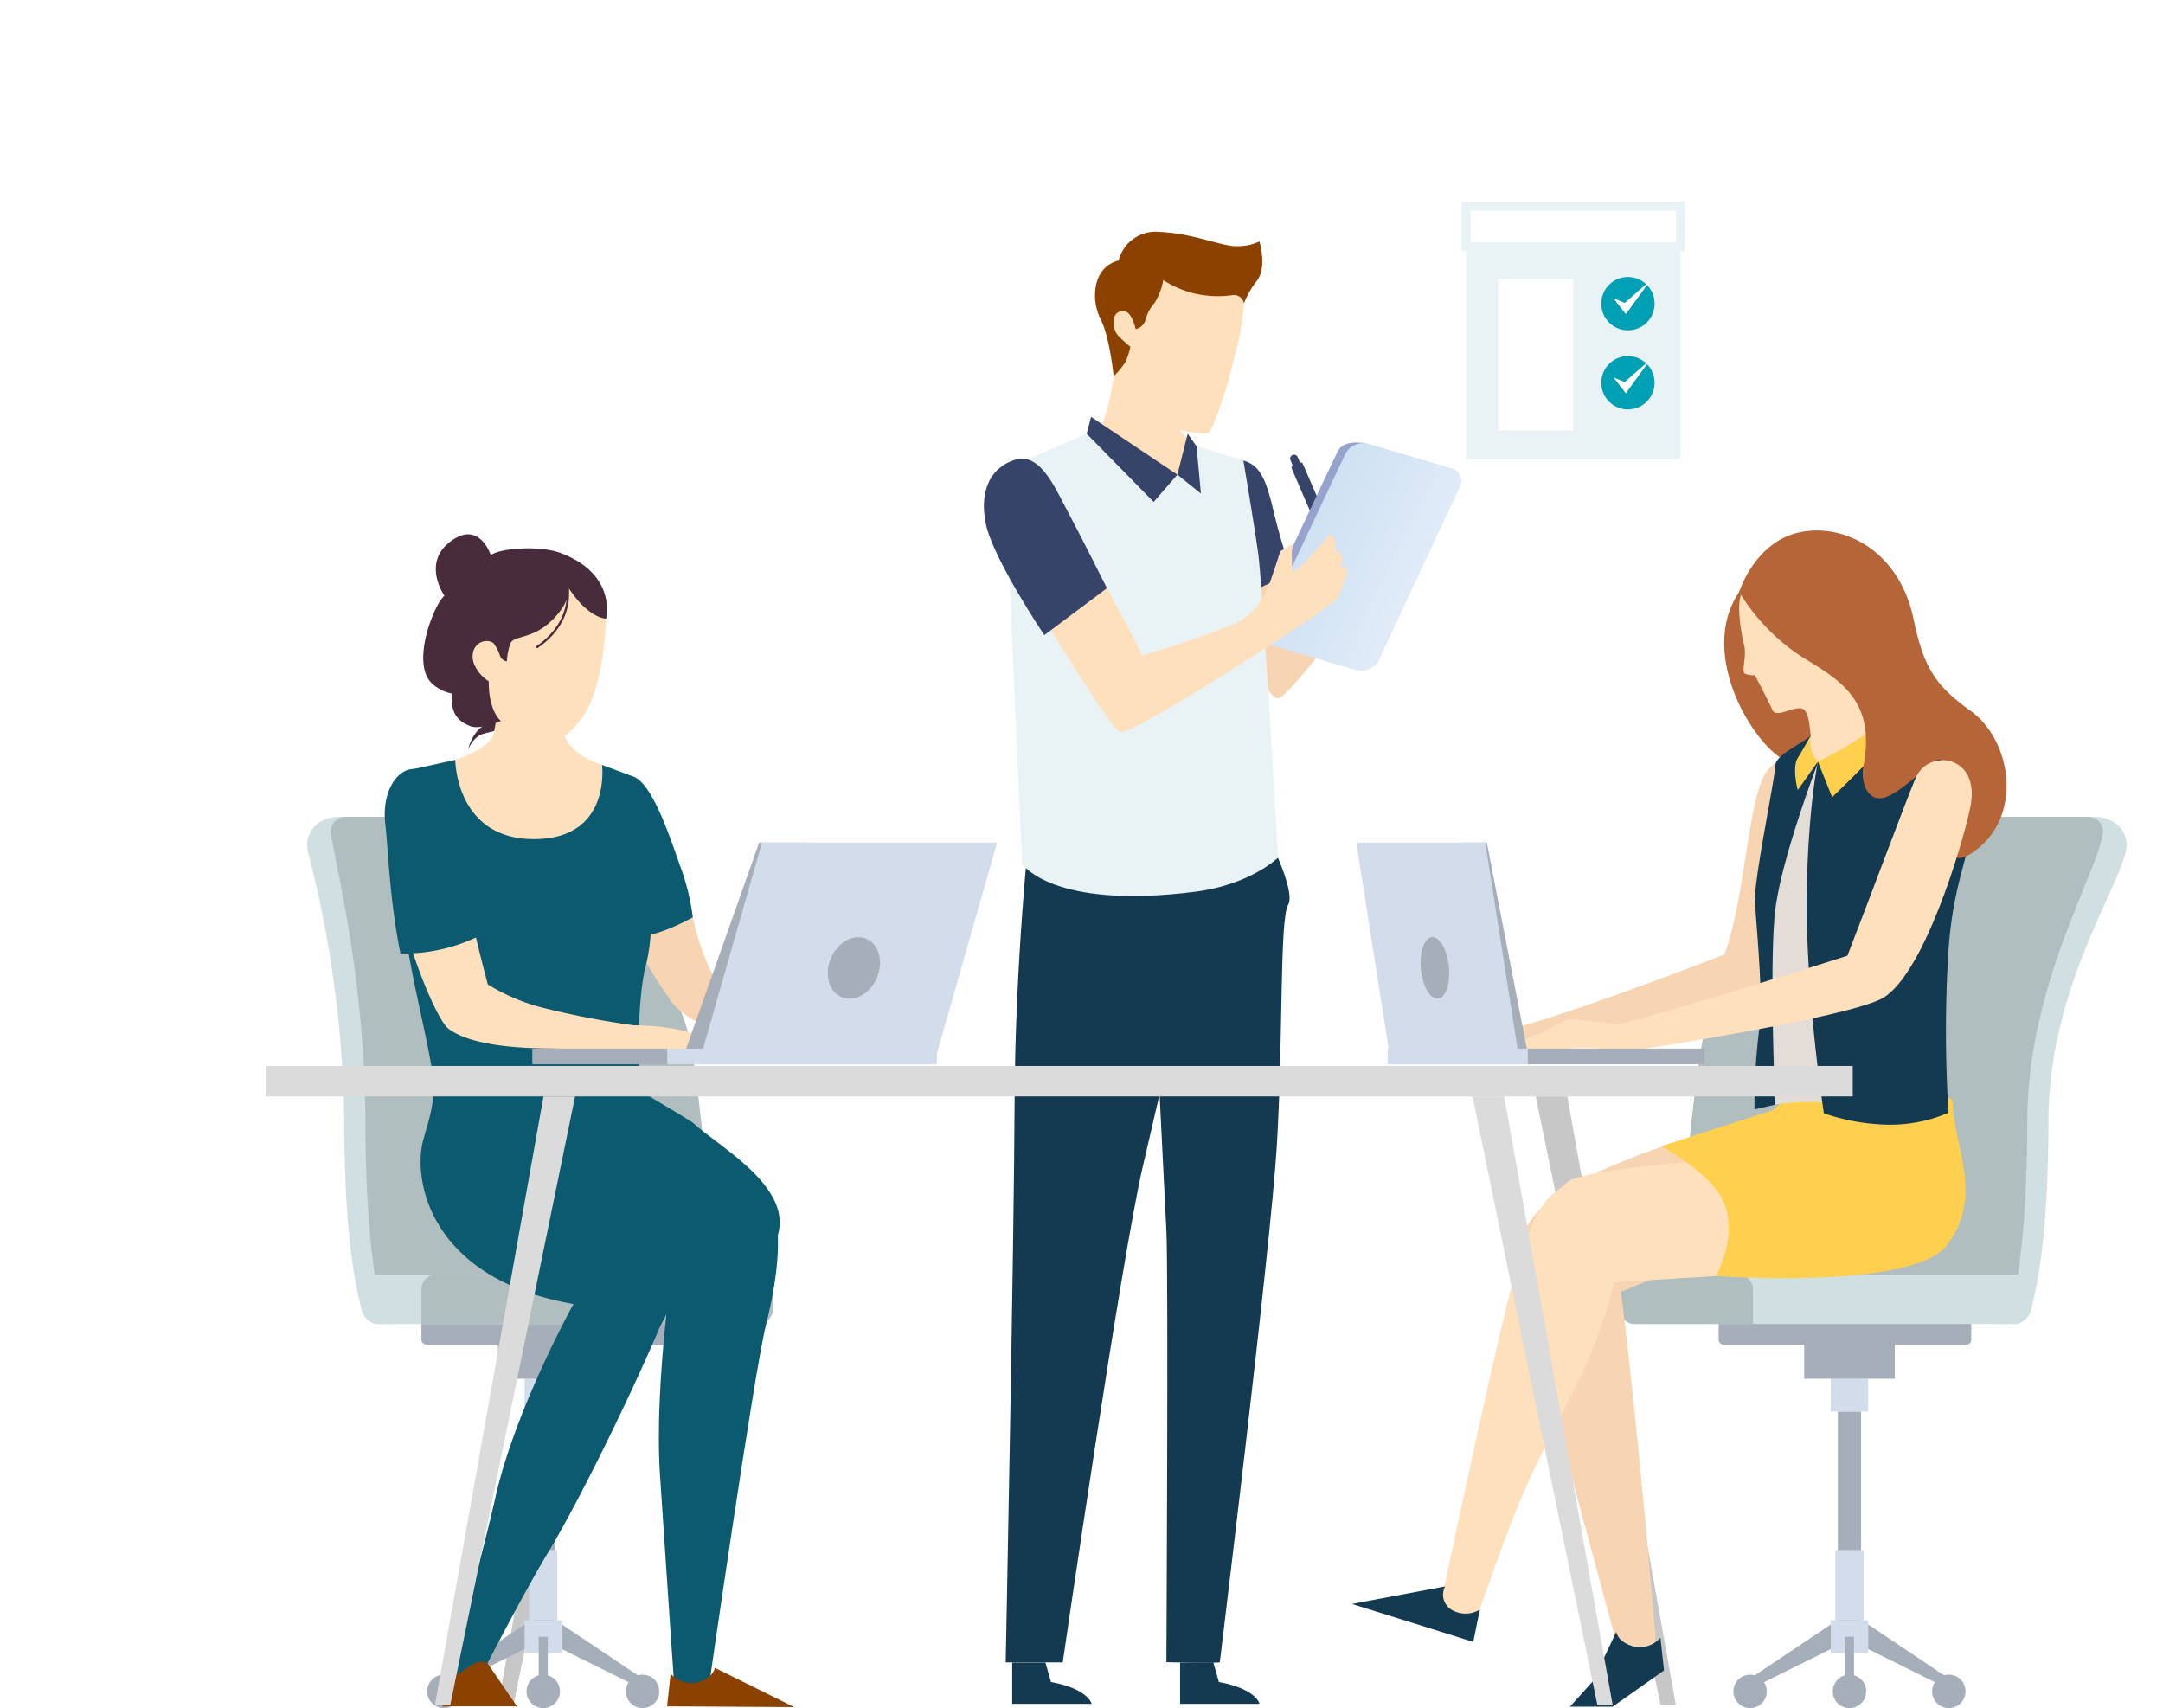<svg id="OBJECTS" xmlns="http://www.w3.org/2000/svg" xmlns:xlink="http://www.w3.org/1999/xlink" viewBox="0 0 242.673 191.626"><defs><style>.cls-1{fill:#f0f0f0;}.cls-2{fill:url(#linear-gradient);}.cls-3{fill:#fff;}.cls-4{fill:#c7c7c7;}.cls-5{fill:#482c3b;}.cls-6{fill:#a6aeba;}.cls-7{fill:#d2dceb;}.cls-8{fill:#d0dfe1;}.cls-9{fill:#b0bebf;}.cls-10{fill:#ffe0bc;}.cls-11{fill:#0b5a70;}.cls-12{fill:#f7d4b2;}.cls-13{fill:#8b4200;}.cls-14,.cls-21,.cls-25{fill:none;stroke-miterlimit:10;}.cls-14{stroke:#482c3b;}.cls-14,.cls-21{stroke-width:0.25px;}.cls-15{fill:#ffd04d;}.cls-16{fill:#b56537;}.cls-17{fill:#e4ddd7;}.cls-18{fill:#133a50;}.cls-19{fill:#364469;}.cls-20{fill:#e9f2f4;}.cls-21{stroke:#aebfde;}.cls-22{fill:#97a3cc;}.cls-23{fill:url(#linear-gradient-2);}.cls-24{fill:#dbdbdb;}.cls-25{stroke:#e9f2f4;}.cls-26{fill:#00a0b4;}</style><linearGradient id="linear-gradient-2" x1="365.24" y1="125.365" x2="389.536" y2="125.62" gradientTransform="matrix(-0.923, -0.32, 0.451, -0.927, 460.639, 301.257)" gradientUnits="userSpaceOnUse"><stop offset="0" stop-color="#eef4fb"/><stop offset="0.311" stop-color="#e3edf8"/><stop offset="1" stop-color="#cfe1f3"/></linearGradient></defs><title>details-2-office-team-work</title><path class="cls-2" d="M91.727,52.907C137.753,36.352,172.4-35.914,226.659,22.3s9.237,146.434-56.034,156.869S29.77,161.169,16.2,114.754C-6.991,35.445,60.852,64.013,91.727,52.907Z" transform="translate(-11.46 -0.001)"/><path class="cls-3" d="M160.781,27.308l-0.466-1.335-0.466,1.335a4.661,4.661,0,0,1-2.589,2.636h0a4.66,4.66,0,0,1,2.589,2.636l0.466,1.335,0.466-1.335a4.661,4.661,0,0,1,2.589-2.636h0A4.661,4.661,0,0,1,160.781,27.308Z" transform="translate(-11.46 -0.001)"/><path class="cls-3" d="M108.679,124.6l-0.466-1.335-0.466,1.335a4.661,4.661,0,0,1-2.589,2.636h0a4.661,4.661,0,0,1,2.589,2.636l0.466,1.335,0.466-1.335a4.66,4.66,0,0,1,2.589-2.636h0A4.66,4.66,0,0,1,108.679,124.6Z" transform="translate(-11.46 -0.001)"/><path class="cls-3" d="M234.9,62.565l-0.308-.881-0.307.881A3.075,3.075,0,0,1,232.58,64.3h0a3.075,3.075,0,0,1,1.708,1.739l0.307,0.881,0.308-.881a3.075,3.075,0,0,1,1.708-1.739h0A3.075,3.075,0,0,1,234.9,62.565Z" transform="translate(-11.46 -0.001)"/><path class="cls-3" d="M88.329,72.275l-0.307-.881-0.307.881a3.074,3.074,0,0,1-1.708,1.739h0a3.075,3.075,0,0,1,1.708,1.739l0.307,0.881,0.307-.881a3.075,3.075,0,0,1,1.708-1.739h0A3.075,3.075,0,0,1,88.329,72.275Z" transform="translate(-11.46 -0.001)"/><polygon class="cls-4" points="55.891 191.267 57.608 191.267 71.611 123.007 68.064 123.007 55.891 191.267"/><polygon class="cls-4" points="188.018 191.267 186.301 191.267 172.298 123.007 175.845 123.007 188.018 191.267"/><path class="cls-5" d="M65.088,81.919a4.872,4.872,0,0,0-1.11,2.214,3.411,3.411,0,0,1,1.147-1.551c0.705-.448,1.642-0.387,2.353-0.826a3.83,3.83,0,0,0,1.307-1.9,5.383,5.383,0,0,1-1.817,1.053A3.649,3.649,0,0,0,65.088,81.919Z" transform="translate(-11.46 -0.001)"/><rect class="cls-6" x="59.643" y="158.357" width="2.607" height="25.264"/><rect class="cls-7" x="58.851" y="154.678" width="4.191" height="3.678"/><rect class="cls-7" x="59.364" y="173.898" width="3.165" height="7.884"/><rect class="cls-7" x="58.851" y="181.781" width="4.191" height="3.678"/><rect class="cls-6" x="55.866" y="147.715" width="10.16" height="6.963"/><rect class="cls-6" x="47.281" y="145.633" width="28.344" height="5.214" rx="0.541" ry="0.541"/><polygon class="cls-6" points="50.848 188.973 58.85 185.006 58.85 182.24 49.798 188.307 50.848 188.973"/><circle class="cls-6" cx="49.798" cy="189.751" r="1.875"/><circle class="cls-6" cx="60.946" cy="189.751" r="1.875"/><polygon class="cls-6" points="71.043 188.973 63.042 185.006 63.042 182.24 72.094 188.307 71.043 188.973"/><circle class="cls-6" cx="72.094" cy="189.751" r="1.875"/><rect class="cls-6" x="60.439" y="183.62" width="1.015" height="6.107"/><path class="cls-8" d="M54.029,148.49a1.983,1.983,0,0,1-1.994-1.509c-0.685-2.824-1.929-8.1-1.957-21.268a126.566,126.566,0,0,0-4.092-30.247,3.019,3.019,0,0,1,1.442-3.278h0a4.089,4.089,0,0,1,2.04-.545H74.725S85.108,110.216,86.47,116.58s3.264,30.793,3.264,30.793Z" transform="translate(-11.46 -0.001)"/><path class="cls-9" d="M54.853,148.539s-2.359-4.625-2.4-22.825c-0.032-14.986-3.01-27.332-3.869-32.1a1.675,1.675,0,0,1,1.653-1.972H77.1s10.383,18.573,11.745,24.937,3.264,30.793,3.264,30.793Z" transform="translate(-11.46 -0.001)"/><path class="cls-8" d="M79.355,148.542H53.785a1.309,1.309,0,0,1-1.309-1.309h0V143H79.355v5.537h0Z" transform="translate(-11.46 -0.001)"/><path class="cls-9" d="M96.528,148.542H58.741v-3.9A1.639,1.639,0,0,1,60.38,143H96.528a1.639,1.639,0,0,1,1.639,1.639h0V146.9a1.639,1.639,0,0,1-1.637,1.641h0Z" transform="translate(-11.46 -0.001)"/><path class="cls-10" d="M62.544,85.247s3.907-1.237,4.3-2.937c0.32-1.381.83-5.671,0.83-5.671h6.814a31.86,31.86,0,0,0,0,5.074c0.648,3.086,4.519,4.1,4.519,4.1l0.552,9.643-10.043,8.42L59.825,94.14Z" transform="translate(-11.46 -0.001)"/><path id="_Path_" data-name=" Path " class="cls-10" d="M78.125,66.13c1.718,2.292,1.368,2.616,1.132,5.773A25.478,25.478,0,0,1,77.9,78.4c-0.463,1.19-2.886,6.307-7.206,4.439a13.291,13.291,0,0,1-5.886-5.331,17.071,17.071,0,0,1-.921-5.736c-0.044-2.1-.054-4.824.021-6.39C64.176,59.852,74.982,61.936,78.125,66.13Z" transform="translate(-11.46 -0.001)"/><path class="cls-11" d="M89.371,131.117c3.72-.806,5.792.39,8.021,3.064s1.337,9.137,0,14.485-6.463,40.98-6.463,40.98H87.141s-0.973-14.04-1.641-24.291,1.62-24.935,1.62-24.935l-14.465-9.3S86.03,131.841,89.371,131.117Z" transform="translate(-11.46 -0.001)"/><path class="cls-11" d="M89.193,125.954c2.84,2.652,11.2,7.123,9.533,12.651l-11.2,4.746s-11.38-4.125-14.871-12.235l-3.49-8.11,7.5-2.984Z" transform="translate(-11.46 -0.001)"/><path class="cls-11" d="M81.013,133.081c2.06,1.488,7.627,3.938,6.513,10.271-0.568,3.23-9.674,22.74-14.648,30.939-2.535,4.179-7.05,12.925-7.05,12.925l-4.234,1.012s3.262-10.616,5.49-20.421S75.8,146.3,75.8,146.3a66.89,66.89,0,0,0-8.357-4.794c-3.566-1.56-5.484-2.2-.136-7.321S77,130.183,81.013,133.081Z" transform="translate(-11.46 -0.001)"/><path class="cls-12" d="M89.193,102.911a26.168,26.168,0,0,0,2.2,6.4c0.89,1.553,19.259,8.323,19.259,8.323H99.922s-10.213-1.339-13.127-5.256a70.742,70.742,0,0,1-5.616-9.472h8.014Z" transform="translate(-11.46 -0.001)"/><path class="cls-11" d="M82.614,87.156c1.9,0.845,3.655,5.645,5.058,9.735a26.27,26.27,0,0,1,1.521,6.02s-4.909,2.807-7.513,2.105c0,0-2.473-8.884-.77-13.372Z" transform="translate(-11.46 -0.001)"/><path class="cls-11" d="M73.143,126.275c5.352-.214,10.7-0.344,16.051-0.321-2.6-1.686-4.9-2.861-5.4-3.361-1.114-1.114-.736-11.04.083-14.124s0.769-6.656.176-8.247-1.444-13.066-1.444-13.066L79,85.815s1.106,8.325-7.642,8.325c-8.783,0-8.821-8.893-8.821-8.893l-5.6,1.24s-0.413,10.84-.205,15.759,2.545,13.439,3.213,17.9c0.52,3.469-.443,5.59-1.106,8.145A35.584,35.584,0,0,1,73.143,126.275Z" transform="translate(-11.46 -0.001)"/><path class="cls-13" d="M66.091,186.5c-1.2-.24-1.628.24-2.711,0.962a4.569,4.569,0,0,1-2.285.721v3.247h8.364Z" transform="translate(-11.46 -0.001)"/><path class="cls-13" d="M91.659,187.1s-0.122,1.126-1.926,1.634a3.069,3.069,0,0,1-3.031-.982l-0.4,3.678,14.257,0.085Z" transform="translate(-11.46 -0.001)"/><path class="cls-10" d="M91.909,116.79c-1.6-.19-3.138-1.688-9.34-1.762A95.52,95.52,0,0,1,72.1,112.99a22.021,22.021,0,0,1-5.912-2.551s-2.273-8.474-3.14-13.849c-2.521-.277-5.035-0.6-7.533-1.023-0.089,6.712,4.666,18.646,6.249,19.836,3.081,2.318,10.322,2.2,12.061,2.234,4.028,0.073,21.192.536,21.192,0.536S96.336,117.316,91.909,116.79Z" transform="translate(-11.46 -0.001)"/><path class="cls-11" d="M65.067,105.079s-2.284-13.411-2.945-14.822C58.7,82.964,54,86.85,54.692,92.493c0.294,2.4.481,8.612,1.7,14.477A19.128,19.128,0,0,0,65.067,105.079Z" transform="translate(-11.46 -0.001)"/><polygon class="cls-6" points="76.794 118.173 83.553 118.173 90.312 94.525 85.173 94.525 76.794 118.173"/><polygon class="cls-7" points="78.734 118.173 105.113 118.173 111.872 94.525 85.493 94.525 78.734 118.173"/><rect class="cls-7" x="74.853" y="117.638" width="30.26" height="1.764"/><rect class="cls-6" x="59.723" y="117.638" width="15.13" height="1.764"/><ellipse class="cls-6" cx="107.265" cy="108.59" rx="3.557" ry="2.803" transform="translate(-45.933 165.227) rotate(-67.133)"/><path class="cls-11" d="M58.847,128.287c-1,4.8,1.361,15.273,16.953,18.01l8.9,3.6a11.719,11.719,0,0,0,2.425-9.479c-1.115-5.5-7.359-7.59-11.473-14.24,0,0-6.463-2.7-10.616-1.256A18.431,18.431,0,0,0,58.847,128.287Z" transform="translate(-11.46 -0.001)"/><path class="cls-5" d="M79.459,69.4s-1.876.073-4.181-3.4c0,0,.248,1.573-1.994,3.692s-4.253,1.545-4.591,2.568a7.772,7.772,0,0,0-.369,1.943,1.029,1.029,0,0,1-.74-0.554,5.067,5.067,0,0,0-.769-1.513c-1.024-.678-2.784.231-2.22,2.224a4.267,4.267,0,0,0,1.7,2.076c-0.026,3.4,1.362,4.448,1.362,4.448s-2.3,1.045-3.476.566C62.5,80.761,62.069,79.7,62.13,77.8a4.523,4.523,0,0,1-2.254-1.172c-2.349-2.331.36-8.971,1.448-9.791,0,0-2.568-3.637.659-6.08,3.274-2.479,4.539,1.528,4.539,1.528,1.087-.82,5.545-1.1,7.816-0.25C80.73,64.419,79.459,69.4,79.459,69.4Z" transform="translate(-11.46 -0.001)"/><path class="cls-14" d="M75.126,65.963c0.2,1.3.01,4.317-3.47,6.679" transform="translate(-11.46 -0.001)"/><rect class="cls-6" x="206.193" y="158.356" width="2.607" height="25.264"/><rect class="cls-7" x="205.401" y="154.678" width="4.191" height="3.678"/><rect class="cls-7" x="205.914" y="173.897" width="3.165" height="7.884"/><rect class="cls-7" x="205.401" y="181.782" width="4.191" height="3.678"/><rect class="cls-6" x="202.417" y="147.715" width="10.16" height="6.963"/><rect class="cls-6" x="192.817" y="145.633" width="28.344" height="5.214" rx="0.541" ry="0.541"/><polygon class="cls-6" points="217.594 188.973 209.593 185.006 209.593 182.24 218.645 188.307 217.594 188.973"/><circle class="cls-6" cx="218.645" cy="189.751" r="1.875"/><circle class="cls-6" cx="207.497" cy="189.751" r="1.875"/><polygon class="cls-6" points="197.399 188.973 205.401 185.006 205.401 182.24 196.349 188.307 197.399 188.973"/><circle class="cls-6" cx="196.349" cy="189.751" r="1.875"/><rect class="cls-6" x="206.989" y="183.621" width="1.015" height="6.107"/><path class="cls-8" d="M237.334,148.49a1.983,1.983,0,0,0,1.994-1.509c0.685-2.824,1.929-8.1,1.957-21.268,0.031-14.535,7.65-25.588,8.691-30.247a3.019,3.019,0,0,0-1.442-3.278h0a4.089,4.089,0,0,0-2.04-.545H216.638s-10.383,18.573-11.745,24.937-3.264,30.793-3.264,30.793Z" transform="translate(-11.46 -0.001)"/><path class="cls-9" d="M236.51,148.539s2.359-4.625,2.4-22.825c0.032-14.986,7.608-27.332,8.467-32.1a1.675,1.675,0,0,0-1.653-1.972H214.259s-10.383,18.573-11.745,24.937-3.264,30.793-3.264,30.793Z" transform="translate(-11.46 -0.001)"/><path class="cls-8" d="M203.739,143h35.148v4.228a1.309,1.309,0,0,1-1.309,1.309H203.739V143h0Z" transform="translate(-11.46 -0.001)"/><path class="cls-9" d="M194.835,143h11.657a1.639,1.639,0,0,1,1.639,1.639h0v3.9h-13.3A1.638,1.638,0,0,1,193.2,146.9v-2.259A1.639,1.639,0,0,1,194.835,143Z" transform="translate(-11.46 -0.001)"/><path class="cls-12" d="M209.966,86.18c-2.433,2.422-2.6,14.593-5.059,20.91,0,0-16.775,6.558-24.421,8.484l2.654,2.8s22.729-5.463,25.611-7.381c4.406-2.931,6.967-14.791,7.387-20.724S212.509,83.649,209.966,86.18Z" transform="translate(-11.46 -0.001)"/><path class="cls-12" d="M182.351,116.014l-1.865-.439s-3.836-.351-5.064-0.526-2.7,1.228-4.374,1.754a15.973,15.973,0,0,0-3.3,1.569h1.34l2.733,0.448,2.464-.448a24.252,24.252,0,0,1,4.626,0,20,20,0,0,0,4.233,0Z" transform="translate(-11.46 -0.001)"/><path class="cls-12" d="M198.953,128.28c-5.205,1.725-11.589,4.491-13.458,6.23s-5.552,4.208-2.582,13.765c1.9,6.106,10.171,37.039,10.171,37.039l4.192-.746s-1.489-17.923-2.981-31.332c-0.723-6.5-.969-8.313-0.969-8.313l5.627-2.291c7.133-2.931,4.688-15.182,4.688-15.182Z" transform="translate(-11.46 -0.001)"/><path class="cls-10" d="M187.3,132.643c-1.869,1.739-3.191,1.157-6,10.763-1.793,6.138-8.332,37.093-8.332,37.093l3.906,1.7c5.282-14.8,5.275-14.782,11.447-26.791a53.44,53.44,0,0,0,4.245-11.563l11.409-.685c7.133-2.931,4.688-13.343,4.688-13.343S189.17,130.9,187.3,132.643Z" transform="translate(-11.46 -0.001)"/><path class="cls-15" d="M230.52,123.439c0,5,3.618,10.52-.575,16.2-3.792,5.141-25.967,3.511-25.967,3.511s3.128-5.417.158-9.518c-1.9-2.621-6.274-5.048-6.274-5.048l12.4-4.007,9.959-7.736Z" transform="translate(-11.46 -0.001)"/><path class="cls-16" d="M218.077,85.077c-0.671,2.28-5.428,2.235-8.941-2.022s-6.057-11.513-2.552-16.639,8.193,4.8,9.79,10.082A37.061,37.061,0,0,1,218.077,85.077Z" transform="translate(-11.46 -0.001)"/><path class="cls-10" d="M207.007,66.344c-0.942,1.119-.04,5.381.125,6.014,0.319,1.224-.3,2.909.053,3.193a2.417,2.417,0,0,0,1.135.2c0.064,0.015,1.715,3.253,2.007,3.924,0.445,1.021,2.839-.788,3.563-0.022,0.525,0.556.548,1.585,0.726,2.862l-1.4,5.653,11.424-2.2a55.679,55.679,0,0,1-4.186-7.237c-0.852-2.271.213-4.754-.071-7.805s-1.646-6.972-5.96-7.379A8.554,8.554,0,0,0,207.007,66.344Z" transform="translate(-11.46 -0.001)"/><path class="cls-17" d="M210.62,123.931a24.212,24.212,0,0,1,7.654,0c4.752,0.636,11.795-.7,11.795-0.7s-2.886-14.881-2.709-21.631,0.711-14.031.711-14.031l-12.655-2.131s-3.064,1.1-4.8,6.039S209.159,117.744,210.62,123.931Z" transform="translate(-11.46 -0.001)"/><path class="cls-18" d="M214.616,82.511c-0.932.933-4,2.131-4,3.463s-2.4,12.788-2.264,15.186,1.014,11.508.481,14.305a69.889,69.889,0,0,0-.533,9l2.316-.533s-0.666-15.844,0-21.7,4.8-16.651,4.8-16.651l-1.554-.533Z" transform="translate(-11.46 -0.001)"/><path class="cls-18" d="M219.221,85.575l-3.8-.133s-1.28,5.861-1.28,17.147a182.283,182.283,0,0,0,1.946,22.309,23.369,23.369,0,0,0,6.944,1.273,16.562,16.562,0,0,0,7.042-1.332,145.591,145.591,0,0,1,0-18.35c0.666-9.058,3.088-11.118,2.62-17.051-0.776-9.84-9.68-6.394-9.68-6.394Z" transform="translate(-11.46 -0.001)"/><path class="cls-15" d="M215.415,85.442s6.128-2.931,7.06-4.8a6.343,6.343,0,0,1,.533,2.4c-0.133.8-5.994,6.394-5.994,6.394Z" transform="translate(-11.46 -0.001)"/><path class="cls-16" d="M220.491,86.141c1.5-7.563-2.52-9.787-6.919-12.483a22.8,22.8,0,0,1-6.988-7.243s1.7-5.535,6.67-6.67,11.311,1.962,12.914,9.792c1.136,5.551,2.622,7.508,6.386,10.218,4.54,3.269,5.9,11.6.6,15.615-4.9,3.714-2.067-5.107-3.885-10.059-0.308-.838-4.118,3.421-6.246,4.126C220.793,90.177,220.25,87.358,220.491,86.141Z" transform="translate(-11.46 -0.001)"/><path class="cls-15" d="M214.616,82.511a3.327,3.327,0,0,0,.8,2.931l-2.264,3.2s-0.666-2.531,0-3.6S214.616,82.511,214.616,82.511Z" transform="translate(-11.46 -0.001)"/><path class="cls-18" d="M192.792,183.072s0.122,1.126,1.926,1.634a3.069,3.069,0,0,0,3.031-.982l0.4,3.678-5.761,4.062H187.6l2.589-2.873Z" transform="translate(-11.46 -0.001)"/><path class="cls-18" d="M173.588,177.977a1.978,1.978,0,0,0,.715,2.61,3.069,3.069,0,0,0,3.186-.013L176.75,184.2l-13.6-4.256Z" transform="translate(-11.46 -0.001)"/><path class="cls-10" d="M226.359,87.324c-1.315,3.171-5.176,13.585-7.637,19.9,0,0-17.876,5.726-25.522,7.652l2.654,2.8s21.8-3.338,26.531-5.542c4.8-2.235,9.34-17.609,10.146-21.643C233.694,84.659,227.775,83.9,226.359,87.324Z" transform="translate(-11.46 -0.001)"/><path class="cls-10" d="M195.059,115.318l-1.865-.438s-3.836-.351-5.064-0.526-2.7,1.228-4.374,1.754a15.966,15.966,0,0,0-3.3,1.569h1.34l2.733,0.448,2.465-.448a24.251,24.251,0,0,1,4.626,0,20.007,20.007,0,0,0,4.233,0Z" transform="translate(-11.46 -0.001)"/><path class="cls-19" d="M157.629,52.036l4.85,11.245-1.244.536-4.852-11.251a0.252,0.252,0,0,1,.131-0.331h0L157.3,51.9A0.252,0.252,0,0,1,157.629,52.036Z" transform="translate(-11.46 -0.001)"/><path class="cls-19" d="M157.6,54.784l0.809-.349-1.361-3.155a0.441,0.441,0,0,0-.579-0.23h0a0.441,0.441,0,0,0-.23.579Z" transform="translate(-11.46 -0.001)"/><path class="cls-12" d="M148.315,65.314s4.768,13.1,6.5,13.034c1.3-.047,10.019-11.961,11.422-14.024s4.125-6.909,4.125-6.909l-3.547-1.1s-6.1,7.352-7.672,8.672-2.227,1.815-2.227,1.815L155.1,61.843Z" transform="translate(-11.46 -0.001)"/><path class="cls-19" d="M150.952,51.67c1.92,0.511,2.583,2.219,3.408,5.746a70.237,70.237,0,0,0,2.024,6.855l-6.314,2.941s-1.139-6.269-1.559-10.229S149.277,51.224,150.952,51.67Z" transform="translate(-11.46 -0.001)"/><path class="cls-18" d="M125.022,186.514v4.638h8.913s-0.335-1.679-4.562-2.453l-0.622-2.184h-3.729Z" transform="translate(-11.46 -0.001)"/><path class="cls-18" d="M143.859,186.514v4.638h8.913s-0.335-1.679-4.562-2.453l-0.622-2.184h-3.729Z" transform="translate(-11.46 -0.001)"/><path class="cls-18" d="M126.97,93s-1.622,14.746-1.679,30.587-1,62.912-1,62.912h6.4s6.6-45.487,8.994-55.67,8.632-37.638,8.632-37.638Z" transform="translate(-11.46 -0.001)"/><path class="cls-10" d="M136.805,39.449s-0.414,3.225-.754,4.866a13.118,13.118,0,0,1-.873,3.007,36.8,36.8,0,0,1-3.957,4.494s10.607,5.6,13.725,5.6,2.025-6.255,2.025-6.255-3.4-2.687-3.907-4.045a30.536,30.536,0,0,1-.789-5.29Z" transform="translate(-11.46 -0.001)"/><path class="cls-18" d="M140.881,109.183s1.2,24.138,1.439,28.89,0,48.4,0,48.4,5.995,0.162,5.995,0,5.652-46.03,6.384-57.741,0.3-25.593,1.275-27.213-2.624-8.445-2.624-8.445l-8.485,2.263Z" transform="translate(-11.46 -0.001)"/><path class="cls-20" d="M133.381,48.663l-10.9,4.7s2.156,8.826,2.276,12.334,1.378,31.219,1.378,31.219,3.348,5.186,19.456,3.121c6.211-.8,9.265-3.824,9.265-3.824s-1.741-30.516-2.221-34.024-1.678-10.523-1.678-10.523L145.7,50.049l-2.144,3.2Z" transform="translate(-11.46 -0.001)"/><path class="cls-21" d="M146.369,94.63" transform="translate(-11.46 -0.001)"/><path class="cls-21" d="M143.554,53.251" transform="translate(-11.46 -0.001)"/><polygon class="cls-19" points="122.407 46.761 132.094 53.25 129.431 56.311 121.921 48.662 122.407 46.761"/><polygon class="cls-19" points="132.094 53.25 134.736 55.371 134.238 50.052 133.249 48.662 132.094 53.25"/><path id="_Path_2" data-name=" Path 2" class="cls-22" d="M153.759,72.27l9.312,2.69a2.177,2.177,0,0,0,2.484-1.1l9.068-19.375a1.449,1.449,0,0,0-.961-2.071l-9.23-2.727c-1.681-.165-2.521.163-2.947,1.055L152.4,69.97C151.971,70.872,152.134,71.5,153.759,72.27Z" transform="translate(-11.46 -0.001)"/><path id="_Path_3" data-name=" Path 3" class="cls-23" d="M154.289,72.465l9.357,2.708a2.186,2.186,0,0,0,2.5-1.1l9.1-19.462a1.455,1.455,0,0,0-.97-2.078L165,49.8a2.25,2.25,0,0,0-2.589,1.1l-9.165,19.4A1.519,1.519,0,0,0,154.289,72.465Z" transform="translate(-11.46 -0.001)"/><path class="cls-10" d="M127.259,67.253s8.658,14.37,9.813,14.865,16.093-9.231,18.9-11.046,5.152-3.6,5.5-3.887a14.96,14.96,0,0,0,1.155-3.207,4.529,4.529,0,0,1-.392-0.516l-0.371.2,0.2-1.165-0.351-.66-0.34.113-0.114-1.179-0.516-.887s-1.471,1.664-2.379,2.654a13.416,13.416,0,0,1-1.98,1.732,14.313,14.313,0,0,0,0-1.9,5.382,5.382,0,0,1,.165-1.4l-1.447.87s-1.275,4.022-1.523,4.34a7.343,7.343,0,0,1-4.372,4.112,101.767,101.767,0,0,1-9.647,3.252c0.245-.035-5.648-10.739-5.648-10.739Z" transform="translate(-11.46 -0.001)"/><path class="cls-19" d="M122.068,58.8c0.824,3.914,6.555,12.456,6.555,12.456l7.029-5.267s-2.752-5.5-4.288-8.385c-1.7-3.191-3.285-7.067-6.293-5.936C122.167,52.757,121.408,55.662,122.068,58.8Z" transform="translate(-11.46 -0.001)"/><path class="cls-10" d="M149.128,31.2c0.75,0.679,1.994,2.045,1.894,2.842a31.19,31.19,0,0,1-.664,4.481c-0.4,1.321-1.171,4.786-1.736,6.307s-1.217,3.608-1.685,3.8a14.519,14.519,0,0,1-5.345-1.1c-0.773-.567-4.868-5.068-4-8.4,0,0-1.074.14-1.733-3.151-0.172-.858,3.316-3.3,3.859-4.148,1.318-2.068,6.127-.44,7.5-0.334A2.877,2.877,0,0,0,149.128,31.2Z" transform="translate(-11.46 -0.001)"/><path class="cls-13" d="M151.022,34.038a1.141,1.141,0,0,0-1.327-.918l-0.009,0a11.708,11.708,0,0,1-4.757-.331,11.958,11.958,0,0,1-2.958-1.364,7.158,7.158,0,0,1-.966,2.547,4.85,4.85,0,0,0-1.086,2.1,1.5,1.5,0,0,1-1.043.853s-0.386-1.852-1.216-1.982c-1.645-.258-1.446,1.963-0.769,2.686a13.668,13.668,0,0,0,1.389,1.278,8.459,8.459,0,0,1-.527,1.645,7.923,7.923,0,0,1-1.35,1.656s-0.434-4.417-1.479-6.443-0.98-5.753,2.037-6.537a4.281,4.281,0,0,1,4.654-3.2c3.965,0.169,7.132,1.753,8.88,1.585a5.375,5.375,0,0,0,2.267-.529s0.873,2.867-.264,4.387A10.046,10.046,0,0,0,151.022,34.038Z" transform="translate(-11.46 -0.001)"/><polygon class="cls-6" points="171.406 118.173 167.699 118.173 163.992 94.525 166.811 94.525 171.406 118.173"/><polygon class="cls-7" points="170.342 118.173 155.875 118.173 152.169 94.525 166.635 94.525 170.342 118.173"/><rect class="cls-7" x="155.681" y="117.637" width="15.725" height="1.764"/><rect class="cls-6" x="171.406" y="117.637" width="19.826" height="1.764"/><path class="cls-6" d="M173.859,107.5c0.419,1.81.124,3.766-.658,4.367s-1.756-.378-2.174-2.189-0.124-3.766.658-4.367S173.438,105.69,173.859,107.5Z" transform="translate(-11.46 -0.001)"/><rect class="cls-24" x="29.798" y="119.585" width="178.065" height="3.422"/><polygon class="cls-24" points="48.801 191.267 50.518 191.267 64.521 123.007 60.974 123.007 48.801 191.267"/><polygon class="cls-24" points="180.928 191.267 179.21 191.267 165.208 123.007 168.755 123.007 180.928 191.267"/><rect class="cls-20" x="164.482" y="27.672" width="24.049" height="23.81"/><rect class="cls-3" x="168.085" y="31.288" width="8.422" height="17.012"/><rect class="cls-25" x="164.482" y="23.122" width="24.049" height="4.55"/><circle class="cls-26" cx="182.641" cy="34.066" r="2.991"/><polygon class="cls-3" points="182.405 35.243 181.021 33.462 182.275 33.986 185.158 31.465 182.405 35.243"/><circle class="cls-26" cx="182.641" cy="42.941" r="2.991"/><polygon class="cls-3" points="182.405 44.119 181.021 42.337 182.275 42.862 185.158 40.34 182.405 44.119"/></svg>